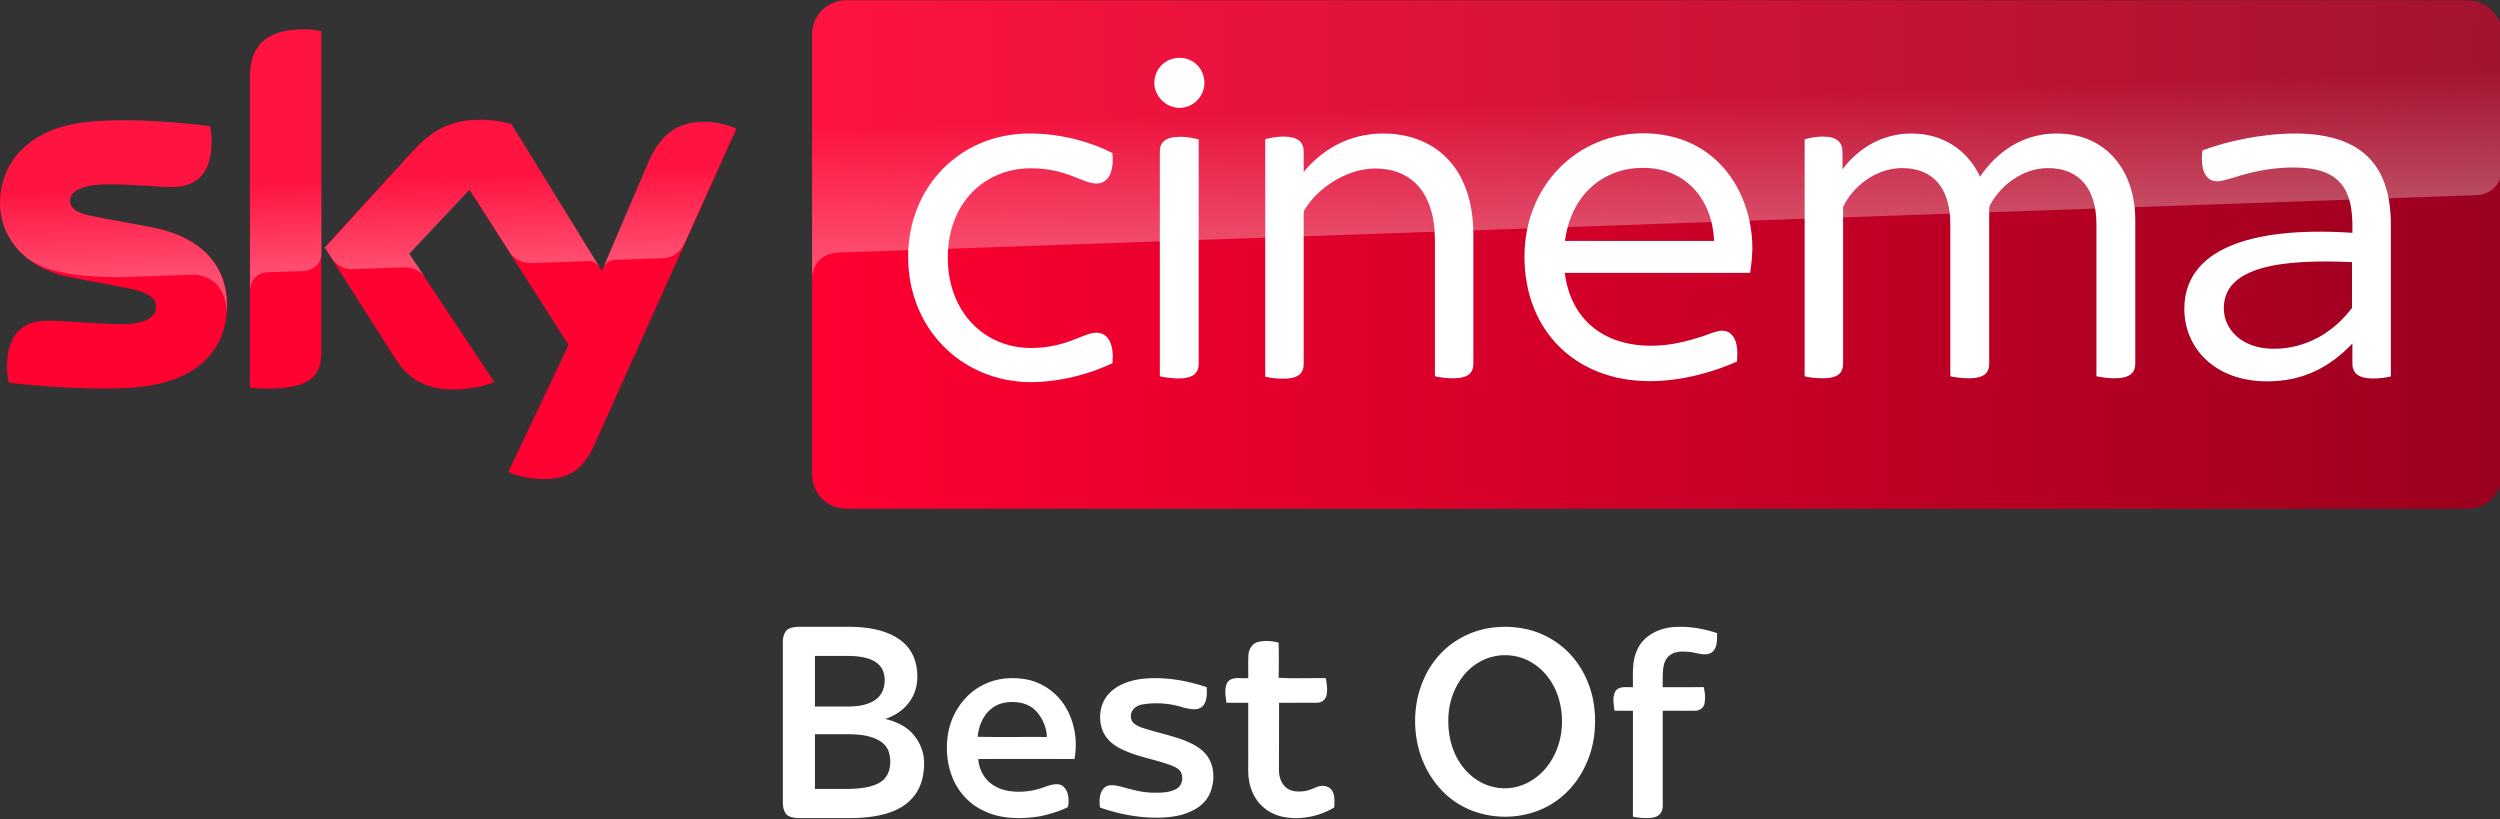 <svg xmlns="http://www.w3.org/2000/svg" viewBox="0 0 801.08 262.5" ><rect x="0" y="0" width="801.08" height="262.5" fill="#333333" stroke="none"/><g transform="matrix(.652 0 0 .652 -9.838 -107.441)"><path d="M126.7 314.7c0 21.5-14 37.1-42.6 40.2-20.6 2.2-50.5-.4-64.7-2-.5-2.3-.9-5.2-.9-7.5 0-18.7 10.1-23 19.6-23 9.9 0 25.5 1.7 37 1.7 12.8 0 16.6-4.3 16.6-8.4 0-5.4-5.1-7.6-15-9.5L49.6 301c-22.5-4.3-34.5-19.8-34.5-36.3 0-20 14.2-36.8 42.2-39.9 21.1-2.3 46.9.3 61 2 .5 2.4.8 4.7.8 7.2 0 18.7-9.9 22.7-19.4 22.7-7.3 0-18.6-1.3-31.6-1.3-13.2 0-18.6 3.6-18.6 8 0 4.7 5.2 6.6 13.4 8.1l25.8 4.8c26.6 4.9 38 19.9 38 38.4m46.3 23c0 11.5-4.5 18.1-27 18.1-3 0-5.6-.2-8.1-.6V202.9c0-11.6 3.9-23.7 26.6-23.7 2.9 0 5.8.3 8.5.9zm91.9 59c3 1.5 9 3.4 16.6 3.5 13.1.3 20.2-4.7 25.5-16.4l70-155.7c-2.9-1.5-9.3-3.3-14.5-3.4-9-.2-21.1 1.6-28.8 20L310.9 298l-44.5-72.3c-2.9-.9-9.9-2.1-15-2.1-15.8 0-24.5 5.8-33.6 15.6l-43.2 47.2 34.8 54.7c6.4 10 14.9 15.1 28.6 15.1 9 0 16.5-2.1 20-3.7l-41.9-63 29.7-31.5 48.7 76.3z" fill="#ff0031"/><linearGradient id="A" x1="414.37" x2="1244.631" y1="289.839" y2="289.839" gradientUnits="userSpaceOnUse"><stop stop-color="#ff0031" offset="0"/><stop stop-color="#9b001f" offset="1"/></linearGradient><path d="M1228 164.9H430.9c-9.2 0-16.7 7.5-16.7 16.7v216.5c0 9.2 7.5 16.7 16.7 16.7h797c9.2 0 16.7-7.5 16.7-16.7V181.5c-.1-9.2-7.4-16.6-16.6-16.6" fill="url(#A)"/><linearGradient id="B" x1="197.483" x2="194.588" y1="295.135" y2="212.243" gradientUnits="userSpaceOnUse"><stop stop-color="#fff" offset="0"/><stop stop-color="#fff" stop-opacity=".25" offset=".515"/></linearGradient><path d="M138 202.9v104.5c0-4.2 3.2-8.6 8.6-8.8l17.6-.6c3.5-.1 8.8-2.5 8.9-8.9v-109c-2.7-.6-5.6-.9-8.5-.9-22.7.1-26.6 12.1-26.6 23.7m80 36.4l-43.2 47.2 3.5 5.4c1.5 2 4.4 5.4 10.2 5.2l24.6-.9c5.4-.2 8.8 2.1 10.9 4.9l-7.7-11.6L246 258l19.9 31.3c3.6 4.7 9 4.8 10.2 4.8 1 0 27.2-.9 28.3-1 1.8-.1 3.9.9 5.5 3.2l-43.3-70.4c-2.9-.9-9.9-2.1-15-2.1-15.8-.1-24.5 5.6-33.6 15.5M57.3 224.8c-28 3.1-42.2 19.8-42.2 39.9 0 10.3 4.7 20.2 13.7 27.3 6.8 4.5 13.8 6.2 20.7 7.4 5.7 1 19 1.9 28.9 1.5l30.8-1.1c11.6-.4 17.8 9.5 17.2 19.4v-.5c.1-1.3.2-2.6.2-3.9 0-18.5-11.4-33.6-37.9-38.5l-25.8-4.8c-8.3-1.4-13.4-3.4-13.4-8.1 0-4.4 5.5-8.1 18.6-8.1 13 0 24.3 1.3 31.6 1.3 9.5 0 19.4-4 19.4-22.7 0-2.5-.3-4.8-.8-7.2-10.1-1.2-26.3-2.9-42.4-2.9-6.3.1-12.6.4-18.6 1m276.2 19.9l-22.1 52.1c0-.1 1.4-4.1 5.7-4.3l23.4-.8c7.1-.3 9.9-5.1 10.7-6.7l25.6-57.1c-2.9-1.5-9.3-3.3-14.5-3.4h-1.1c-8.9.1-20.3 2.5-27.7 20.2" fill="url(#B)" opacity=".3" enable-background="new"/><linearGradient id="C" x1="830.555" x2="826.25" y1="276.73" y2="153.473" gradientUnits="userSpaceOnUse"><stop stop-color="#fff" offset="0"/><stop stop-color="#fff" stop-opacity=".25" offset=".515"/></linearGradient><path d="M430.9 164.9c-9.2 0-16.7 7.5-16.7 16.7v120.2c0-1.8.7-11.7 12-12.8 0 0 .6-.1 1.6-.1l804.4-28.2c6.3-.2 12.4-4.9 12.4-12.7v-66.3c0-9.2-7.5-16.7-16.7-16.7z" fill="url(#C)" opacity=".3" enable-background="new"/><g fill="#fff"><path d="M1190.1 275.3v74.5c-2 .5-5.4 1-8.8 1-7 0-10.1-2.5-10.1-7.4v-9.8c-11.1 11.7-24.3 18.6-41.8 18.6-26.3 0-40.8-16.8-40.8-35.6 0-28.4 30.7-40.8 82.6-37.4V276c0-18.1-5.9-28.9-28.9-28.9-11.9 0-22.2 2.6-29.2 4.9-3.6 1-6.4 1.9-8.3 1.9-5.4 0-8.5-4.9-7.3-15.2 11.7-4.4 29.2-8.3 45.6-8.3 34.3.1 47 17.2 47 44.9m-19.1 40.8v-22.5c-33.8-1.5-63 1.8-63 22.7 0 10.3 8.8 19.9 24.5 19.9 16 0 29.5-8.1 38.5-20.1m-709.6-25c0-34.8 25.8-60.7 59.6-60.7 16.2 0 30.7 4.4 40.8 9.6 1 10.6-2.9 15-7.8 15-6.9 0-14.5-7.5-32.3-7.5-22.5 0-40.8 16.8-40.8 43.9s18.3 44.4 40.8 44.4c17.8 0 25.5-7.5 32.3-7.5 4.9 0 8.8 4.4 7.8 15-10.3 4.9-24.8 9.3-40.8 9.3-33.8-.5-59.6-26.7-59.6-61.5m413.8 7.8h-91.1c2.9 22.7 18.9 35.8 42.4 35.8 10.1 0 17.8-2.3 25.3-4.6 4.9-1.8 7.5-2.8 9.6-2.8 4.9 0 8.5 4.6 7.3 15.2-10.3 4.6-26.1 9.6-42.9 9.6-36.4 0-61.5-24.8-61.5-61.2 0-35.1 26.1-60.6 58.3-60.6 35.9 0 53.7 28.7 53.7 56.6-.1 3.7-.4 7.6-1.1 12m-91-15.7h73.3c-.8-20.1-13.7-35.9-34.8-35.9-18.8-.2-35.4 12.4-38.5 35.9m-201.8-77.6c0-7.2 5.7-12.4 12.4-12.4 6.9 0 12.2 5.4 12.2 12.4 0 6.4-5.4 12.2-12.2 12.2s-12.4-5.9-12.4-12.2m2.7 144.1V239.3c0-4.4 2.4-7.3 10.3-7.3 3.1 0 6.9.8 8.8 1.3v110.2c0 4.6-2.6 7.3-10.3 7.3-3.2-.1-6.9-.6-8.8-1.1"/><path d="M1064.5 272.9v70.5c0 4.6-2.6 7.3-10.3 7.3-3.1 0-6.9-.5-8.8-1V275c0-17.3-8.3-27.6-23.8-27.6-13.2 0-24.5 9.6-28.9 19.1v76.9c0 4.6-2.4 7.3-10.1 7.3-3.4 0-7-.5-9-1V275c0-17.3-8-27.6-23.8-27.6-13.2 0-24.5 9.6-28.9 19.1v76.9c0 4.6-2.4 7.3-10.1 7.3-3.4 0-7.2-.5-8.8-1V233.2c2-.5 5.7-1.3 8.8-1.3 7.3 0 9.8 2.9 9.8 7.8v8.3c7.5-10.1 19.4-17.6 33.8-17.6 15.5 0 27.6 8 33.8 21.2 8-11.7 20.4-21.2 37.7-21.2 25.2.1 38.6 19.2 38.6 42.5m-325.3 7.5v63c0 4.6-2.4 7.3-10.1 7.3-3.1 0-6.9-.5-8.8-1V283c0-24-11.9-35.4-29.4-35.4-13.9 0-28.9 9.8-35.1 21.1v74.9c0 4.6-2.5 7.3-10.1 7.3-3.4 0-7-.5-8.8-1V233.2c1.8-.5 5.4-1.3 8.8-1.3 7.5 0 10.1 2.9 10.1 7.3v10.1c8.5-10.3 21.5-18.9 39.2-18.9 24.1.1 44.2 15.4 44.2 50"/></g></g><path d="M524.653 208.142c1.871-4.203 6.376-6.608 10.792-7.127 4.983-.522 10.051.277 14.776 1.874-.057 2.106.172 4.779-1.747 6.182-2.09 1.295-4.556.146-6.758-.15-2.154-.15-4.572-.42-6.443.904-1.359.859-2.03 2.431-2.265 3.964-.312 2.119-.207 4.27-.22 6.405l13.141-.004c.42 1.759.592 3.627.207 5.403-.302 1.371-1.721 2.176-3.054 2.148-3.43.032-6.863-.004-10.293.013v29.024c.004 1.26.156 2.657-.646 3.735-.719 1.149-2.144 1.489-3.408 1.575-1.839.102-3.697-.016-5.498-.395l.016-33.92c-1.966-.048-3.933-.004-5.899-.025-.286-2.062-.741-4.362.286-6.284 1.282-1.779 3.729-1.158 5.6-1.27.048-4.038-.391-8.298 1.413-12.052zm-45.853-7.09c6.408-.705 13.117.485 18.623 3.925 4.722 2.833 8.457 7.185 10.736 12.179 2.8 5.89 3.46 12.628 2.604 19.046-1.099 7.552-4.902 14.819-10.93 19.58-9.792 7.818-24.916 7.893-34.806.216-4.889-3.732-8.326-9.169-10.136-15.006-2.158-7.273-1.922-15.301.905-22.364 1.827-4.63 4.85-8.798 8.775-11.871 4.096-3.171 9.07-5.201 14.229-5.706m1.515 9.008a16.75 16.75 0 0 0-7.155 2.614c-4.401 2.843-7.277 7.637-8.46 12.671-.859 3.876-.81 7.949.049 11.818 1.171 5.112 4.099 9.972 8.595 12.805 3.915 2.571 8.985 3.338 13.465 1.931 4.345-1.335 8.034-4.46 10.356-8.333 3.437-5.693 4.188-12.819 2.456-19.193-1.259-4.716-4.119-9.084-8.267-11.736-3.223-2.132-7.205-3.033-11.038-2.578zm-77.222-4.344c2.162-.519 4.457-.356 6.598.203.15 3.752.08 7.513.033 11.268 5.022.286 10.071.05 15.106.12.306 1.849.669 3.778.183 5.634-.326 1.344-1.676 2.301-3.05 2.238l-12.106.02-.037 21.272c-.04 2.072.516 4.274 2.092 5.717 1.51 1.407 3.732 1.58 5.694 1.367 1.61-.146 3.073-.878 4.566-1.45 1.573-.615 3.622-.299 4.62 1.167 1.084 1.603.758 3.635.762 5.458-4.746 2.83-10.46 4.031-15.927 3.1-2.744-.456-5.378-1.706-7.357-3.672-2.119-2.032-3.416-4.806-3.974-7.663-.412-2.085-.309-4.224-.316-6.339l-.004-18.954c-2.331-.023-4.663.03-6.994-.03-.22-2.168-.792-4.606.372-6.595 1.616-2.009 4.423-1.014 6.625-1.3.04-2.458-.083-4.922.06-7.38.116-1.816 1.194-3.705 3.053-4.181zm-48.268 17.142c2.524-3.126 6.507-4.638 10.373-5.228 7.231-.946 14.599.265 21.467 2.566.101 2.052.17 4.403-1.254 6.059-1.588 1.624-4.105.917-6.056.511-4.242-1.388-8.832-1.774-13.238-1.041-2.016.272-4.105 1.967-3.709 4.193.111 1.83 1.974 2.681 3.463 3.237 4.566 1.516 9.326 2.432 13.823 4.164 2.835 1.146 5.719 2.694 7.421 5.336 2.085 3.254 2.102 7.49.789 11.035-1.002 2.782-3.319 4.91-5.954 6.141-4.282 2.085-9.169 2.327-13.846 2.124-5.329-.295-10.606-1.421-15.637-3.195-.242-2.105-.275-4.56 1.264-6.216 1.352-1.391 3.47-.936 5.152-.556 3.453.903 6.917 1.99 10.521 2 2.593.033 5.388.085 7.686-1.296 1.627-.939 2.066-3.116 1.519-4.802-.491-1.427-1.974-2.088-3.264-2.619-5.486-2.066-11.457-2.799-16.671-5.584-2.442-1.277-4.583-3.306-5.499-5.954-1.234-3.591-.756-7.869 1.65-10.874zm-39.318-3.608c4.007-1.979 8.633-2.303 12.996-1.612 5.246.869 9.995 4.146 12.779 8.662 3.095 4.993 4.088 11.15 3.014 16.902-10.281.007-20.562-.039-30.84.023.23 3.15 1.791 6.281 4.425 8.094 1.58 1.158 3.484 1.804 5.405 2.128 3.78.591 7.676.117 11.257-1.2 1.807-.616 3.864-1.447 5.723-.581 2.226 1.489 2.388 4.561 1.937 6.949-2.813 1.414-5.895 2.274-8.964 2.959-6.151.951-12.808.96-18.456-1.985-4.376-2.122-7.825-5.986-9.6-10.498-1.937-4.86-2.239-10.313-1.119-15.404 1.476-6.158 5.625-11.767 11.442-14.437m2.251 7.767c-2.767 2.17-4.146 5.658-4.483 9.081 7.387.136 14.784.007 22.174.065-.068-2.926-1.268-5.784-3.17-7.994-1.509-1.775-3.75-2.832-6.047-3.092-2.92-.36-6.115.049-8.474 1.94zm-61.431 35.122c-2.326 0-3.818-.456-4.478-1.367s-.99-2.09-.99-3.536v-51.477c0-1.446.33-2.624.99-3.536s2.153-1.367 4.478-1.367h15.556c3.897 0 7.244.393 10.041 1.179s5.091 1.886 6.882 3.3 3.096 3.096 3.913 5.044 1.226 4.086 1.226 6.411c0 3.206-.911 6.003-2.734 8.391s-4.337 4.117-7.542 5.185c4.211 1.006 7.338 2.828 9.381 5.468s3.064 5.563 3.064 8.768c0 5.72-1.948 10.072-5.845 13.058s-9.9 4.478-18.008 4.478zm4.808-35.732h10.371c2.263 0 4.164-.22 5.704-.66s2.766-1.037 3.677-1.791 1.571-1.65 1.98-2.687.613-2.153.613-3.347c0-5.154-3.928-7.731-11.785-7.731h-10.559zm0 26.399h9.994c4.903 0 8.485-.676 10.748-2.027s3.394-3.63 3.394-6.835a9.45 9.45 0 0 0-.566-3.253c-.377-1.037-1.053-1.948-2.027-2.734s-2.341-1.43-4.101-1.933-4.054-.754-6.882-.754h-10.559z" fill="#fff"/></svg>